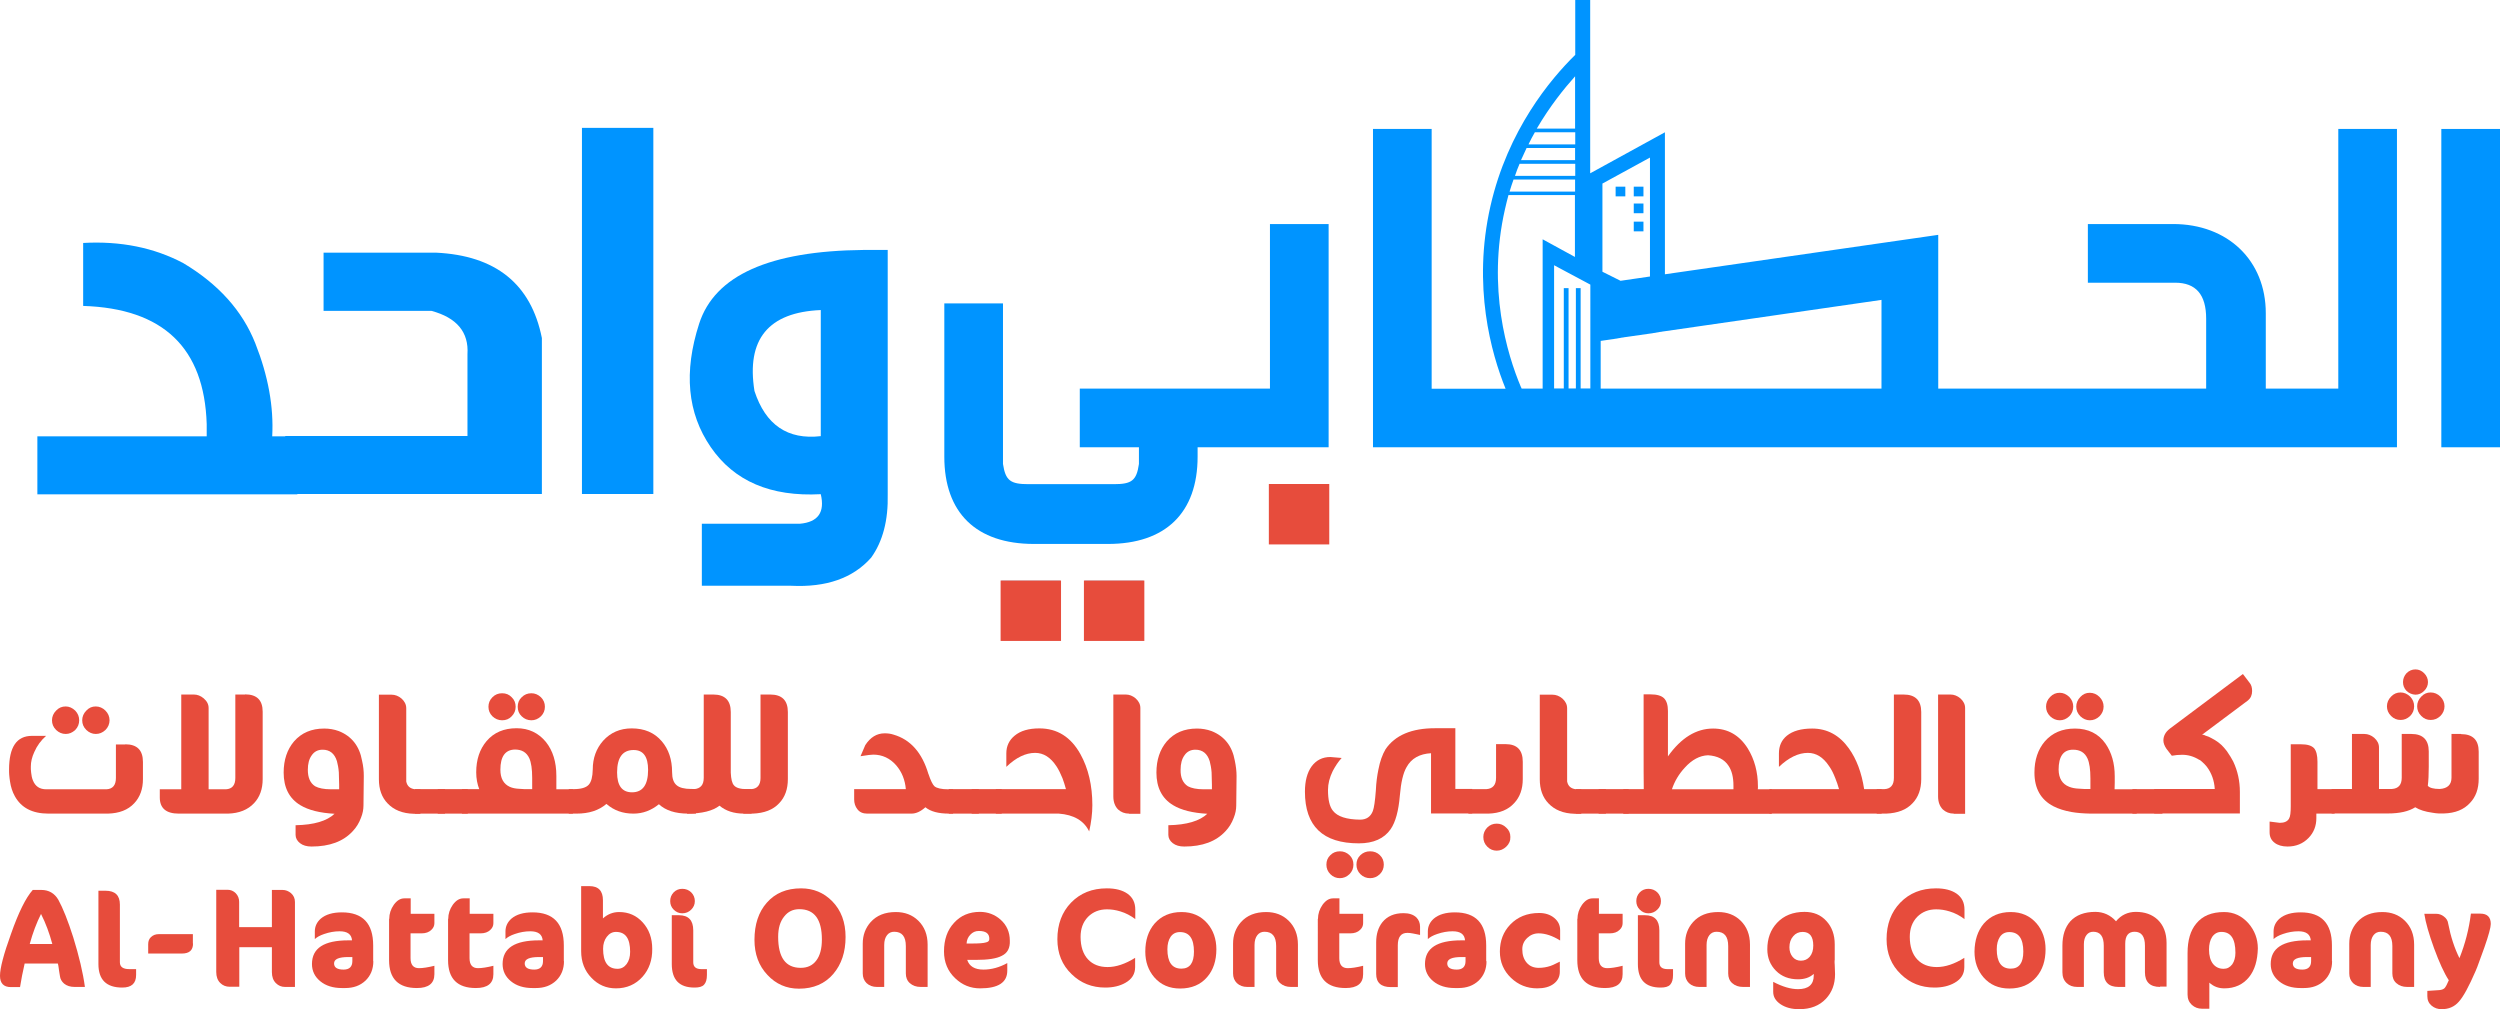 <?xml version="1.0" encoding="utf-8"?>
<!-- Generator: Adobe Illustrator 26.0.1, SVG Export Plug-In . SVG Version: 6.00 Build 0)  -->
<svg version="1.1" id="Layer_1" xmlns="http://www.w3.org/2000/svg" xmlns:xlink="http://www.w3.org/1999/xlink" x="0px" y="0px"
	 viewBox="0 0 1572.3 634.7" style="enable-background:new 0 0 1572.3 634.7;" xml:space="preserve">
<style type="text/css">
	.st0{fill:#0094FF;}
	.st1{fill:#E74C3C;}
</style>
<g>
	<g>
		<g>
			<g>
				<g>
					<path class="st0" d="M629.8,365.3v37.2h36.9v-37.2H629.8z M682.2,365.3v37.2h36.9v-37.2H682.2z"/>
				</g>
			</g>
			<g>
				<g>
					<path class="st0" d="M798.7,304.6v37.5h36.9v-37.5H798.7z"/>
				</g>
			</g>
			<g>
				<g>
					<path class="st0" d="M835.6,140.9v140.4h-82.4v5.9c0,35.3-20.1,54.9-56.4,54.9h-46.5c-36.3,0-56.4-19.5-56.4-54.9v-96.4h36.9
						v101c1.6,10.5,4.7,12.7,16.1,12.7h53.6c11.2,0,14.3-2.2,15.8-12.7v-10.5h-37.2v-36.9h119.6V140.9H835.6z"/>
				</g>
			</g>
			<g>
				<g>
					<path class="st0" d="M1535.4,81.1v200.2h36.9V81.1H1535.4z"/>
				</g>
			</g>
		</g>
		<g>
			<g>
				<rect x="1027.5" y="117.4" class="st0" width="6.1" height="6.1"/>
			</g>
		</g>
		<g>
			<g>
				<rect x="1027.5" y="128" class="st0" width="6.1" height="6.1"/>
			</g>
		</g>
		<g>
			<g>
				<rect x="1027.5" y="139.4" class="st0" width="6.1" height="6.1"/>
			</g>
		</g>
		<g>
			<g>
				<rect x="1016.1" y="117.4" class="st0" width="6.1" height="6.1"/>
			</g>
		</g>
		<g>
			<g>
				<path class="st0" d="M1470.6,81.1v163.3H1425V197c0-33.2-23.9-56.1-58.3-56.1h-53.6v36.9h54.9c13,0,19.5,7.4,19.5,22.6v44H1219
					v-96.7l-171.9,24.8V83.2l-47,25.8V0h-9.4v34.5c-15.5,15.2-42.4,47.2-53.3,95c-11.5,50.5,0.5,92.9,9.5,115h-46.5V81.1h-36.9
					v200.2h644V81.1H1470.6z M1007.7,115.5l30-16.4v74.8l-18.5,2.7l-11.4-5.7V115.5z M990.6,48v32.9h-24.1
					C974.8,66.7,983.7,55.7,990.6,48z M965.3,83.2h25.4v7.6h-29.4C962.5,88.2,963.9,85.7,965.3,83.2z M960.1,93.1h30.5v7.6h-34
					C957.8,98.1,958.9,95.6,960.1,93.1z M955.7,103h35v7.6h-37.9C953.7,108,954.6,105.4,955.7,103z M951.9,112.9h38.7v7.6h-41.2
					C950.2,117.9,951,115.3,951.9,112.9z M970.3,244.4H957l-0.6-1.3c-8.5-20.3-21.2-61.8-9.9-111.5c0.7-3,1.4-6,2.2-8.9h41.8v38.9
					l-20.3-11.1V244.4z M1000.2,244.3h-6.1v-63.1h-3v63.1h-4.6v-63.1h-3v63.1h-6.1v-77.5l2.4,1.3l20.4,10.9V244.3z M1183.3,244.4
					h-176.6v-30l6.9-1l1.5-0.2l0.4-0.1l1.5-0.2l0.4-0.1l1.8-0.3l0.4-0.1l1.5-0.2l0.4-0.1l1.5-0.2l14.7-2.1l1.5-0.2l0.4-0.1l1.5-0.2
					l0.4-0.1l1.8-0.3l0.4-0.1l1.5-0.2l0.4-0.1l1.5-0.2l136.2-19.7V244.4z"/>
			</g>
		</g>
	</g>
	<g>
		<rect x="681.7" y="365.1" class="st1" width="38" height="38"/>
	</g>
	<g>
		<rect x="798" y="304.4" class="st1" width="38" height="38"/>
	</g>
	<g>
		<rect x="629.3" y="365.1" class="st1" width="38" height="38"/>
	</g>
	<g>
		<path class="st0" d="M52.3,152.8c23.5-1.3,44.5,2.9,63,12.7c22.1,13.2,37.2,30,45.3,50.5c8.1,20.5,11.6,39.9,10.6,58.4H187v36.5
			H23.5v-36.5H130v-7.7c-1.5-48-27.4-72.7-77.7-74.3V152.8z"/>
		<path class="st0" d="M203.6,158.9h70.6c37.6,1.8,59.8,19.7,66.6,53.7v61.6v36.5h-52.6H179.4v-36.5H294v-51.4
			c0.9-13.9-6.7-23-22.7-27.3h-67.8V158.9z"/>
		<path class="st0" d="M410.9,310.7h-44.9V80.4h44.9V310.7z"/>
		<path class="st0" d="M558.3,157.2v117.1v36.5c0.4,16.4-3.1,29.7-10.4,39.9c-11.4,12.9-28.2,18.8-50.3,17.7h-56.2v-39H503
			c11.5-1,15.9-7.2,13.2-18.6c-31.5,1.7-54.5-8.2-69.2-29.6c-14.7-21.4-17.1-47.2-7.3-77.6c9.8-30.4,44.2-45.8,103.4-46.4H558.3z
			 M516.2,195c-33,1.4-46.9,18.4-41.7,50.9c7,21.4,20.9,30.8,41.7,28.4V195z"/>
	</g>
	<g>
		<path class="st1" d="M78.8,468.1c7.4,0,11.1,3.7,11.1,11.1V490c0,6.2-1.8,11.3-5.5,15.2c-3.9,4.2-9.4,6.3-16.5,6.5H30.5
			c-10.2,0-17.2-3.7-21.2-11c-1.5-2.7-2.5-5.8-3-9.2c-0.2-1.3-0.4-2.7-0.5-4.1c-0.1-1.1-0.1-2.2-0.1-3.4c0-14.2,4.8-21.2,14.4-21.2
			h8.9c-3.2,2.8-5.7,6.2-7.4,10.1c-1.5,3.2-2.2,6.3-2.2,9.1v1.8c0.1,0.8,0.2,1.6,0.2,2.2c0.2,1.8,0.5,3.4,1.1,4.8
			c1.5,3.8,4.3,5.6,8.4,5.6h37.9c3.9-0.2,5.9-2.6,5.9-7.1v-21.1H78.8z M35.3,459.1c-1.8-1.8-2.6-3.8-2.6-6.1c0-2.3,0.9-4.4,2.6-6.1
			c1.7-1.8,3.7-2.6,6-2.6c2.2,0,4.2,0.9,6,2.6c1.7,1.8,2.5,3.8,2.5,6.1c0,2.3-0.8,4.4-2.5,6.1c-1.8,1.7-3.8,2.5-6,2.5
			C39,461.6,37,460.7,35.3,459.1z M54.3,459.1c-1.8-1.8-2.6-3.8-2.6-6.1c0-2.3,0.9-4.4,2.6-6.1c1.7-1.8,3.6-2.6,5.9-2.6
			c2.3,0,4.4,0.9,6.1,2.6s2.6,3.8,2.6,6.1c0,2.3-0.9,4.4-2.6,6.1c-1.8,1.7-3.8,2.5-6.1,2.5C58,461.6,56,460.7,54.3,459.1z"/>
		<path class="st1" d="M154.1,436.7c7.4,0,11.1,3.6,11.1,10.9V490c0,6.2-1.8,11.3-5.4,15.1c-3.9,4.2-9.4,6.4-16.4,6.6h-31
			c-7.9,0-11.9-3.4-11.9-10.1v-5.2h13.5v-59.6h7.9c2.2,0,4.3,0.8,6.2,2.4c2.1,1.8,3.1,3.8,3.1,6.1v51.1h10.9
			c3.9-0.2,5.9-2.6,5.9-7.1v-52.5H154.1z"/>
		<path class="st1" d="M228.8,488l-0.2,18.5c0,2.6-0.5,5.2-1.6,7.9c-1.2,3.2-2.9,6-5.2,8.4c-5.9,6.4-14.5,9.6-25.9,9.6
			c-3,0-5.4-0.7-7.2-2.1c-1.8-1.4-2.8-3.2-2.8-5.2v-6.1c11.6-0.2,19.8-2.7,24.5-7.2c-9.2-0.5-16.4-2.3-21.5-5.4
			c-7-4.2-10.5-11.1-10.5-20.5c0-8,2.2-14.5,6.5-19.6c4.7-5.4,11-8.1,19-8.1c3.1,0,6.2,0.5,9.2,1.6c8.1,3.2,13,9.5,14.6,18.6
			C228.5,481.8,228.8,485,228.8,488z M198.2,494.5c2.2,1.2,5.5,1.9,9.9,1.9h5.2v-2.8l-0.1-3.9l-0.1-3.9c-0.2-2.8-0.7-5.2-1.2-7.1
			c-1.5-4.8-4.5-7.2-9-7.2c-3,0-5.3,1.2-6.9,3.6c-1.6,2.2-2.4,5.2-2.4,9C193.6,489.1,195.1,492.5,198.2,494.5z"/>
		<path class="st1" d="M255.5,491.5c0.6,3,2.5,4.6,5.8,4.9h3.1v15.4h-4.2c-7.1-0.2-12.5-2.4-16.4-6.5c-3.7-3.8-5.5-8.9-5.5-15.2
			v-53.2h8c2.2,0,4.3,0.8,6.2,2.4c2,1.8,3,3.8,3,6.2V491.5z"/>
		<path class="st1" d="M261,496.3h18.9v15.4H261V496.3z"/>
		<path class="st1" d="M275.3,496.3h18.9v15.4h-18.9V496.3z"/>
		<path class="st1" d="M360.3,496.3v15.4h-69.8v-15.4h10.9c-1.2-3.1-1.9-6.6-1.9-10.6c0-8,2.2-14.5,6.5-19.6
			c4.6-5.4,10.9-8.1,18.9-8.1c7.6,0,13.7,2.9,18.4,8.6c4.4,5.5,6.6,12.6,6.6,21.4v8.4H360.3z M309.7,450.5c-1.7-1.7-2.5-3.7-2.5-6
			c0-2.3,0.8-4.3,2.5-6c1.7-1.7,3.7-2.5,6.1-2.5c2.4,0,4.4,0.8,6,2.5c1.7,1.6,2.5,3.6,2.5,6c0,2.3-0.8,4.3-2.5,6
			c-1.6,1.7-3.6,2.5-6,2.5C313.4,453,311.4,452.1,309.7,450.5z M314.7,484.1c0,5.4,2,9,6,10.8c1.6,0.7,3.5,1.1,5.9,1.2l3.1,0.2h5v-7
			c0-5.6-0.6-9.7-1.8-12.4c-1.7-3.7-4.7-5.5-9-5.5C317.8,471.5,314.7,475.7,314.7,484.1z M328.1,450.5c-1.7-1.6-2.5-3.6-2.5-6
			c0-2.4,0.8-4.4,2.5-6c1.7-1.7,3.7-2.5,6.1-2.5c2.2,0,4.2,0.8,6,2.5c1.7,1.7,2.5,3.7,2.5,6c0,2.3-0.8,4.3-2.5,6
			c-1.8,1.7-3.8,2.5-6,2.5C331.8,453,329.7,452.1,328.1,450.5z"/>
		<path class="st1" d="M437.7,496.3v15.4h-4.9c-8.1,0-14.2-2-18.4-5.9c-4.8,3.9-10.1,5.9-16,5.9c-6.7,0-12.3-2-17-6.1
			c-4.8,4.1-11,6.1-18.8,6.1h-4.9v-15.4h3c4.7,0,7.9-0.9,9.6-2.8c1.6-1.8,2.4-5,2.5-9.6c0-7.1,2.2-13.1,6.5-18
			c4.7-5.2,10.7-7.8,18-7.8c8,0,14.3,2.7,18.9,8.1c4.3,5,6.5,11.5,6.5,19.5c0,3.8,0.9,6.5,2.8,8.1c1.8,1.6,4.9,2.4,9.2,2.4H437.7z
			 M407.6,484.2c0-8.3-3-12.5-9.1-12.5c-6.9,0-10.4,4.7-10.4,14.1c0,8.3,3.1,12.5,9.4,12.5C404.2,498.3,407.6,493.6,407.6,484.2z"/>
		<path class="st1" d="M472.7,496.3v15.4h-4.8c-6.3,0-11.5-1.7-15.4-5c-4.2,3.3-11,5-20.4,5v-15.4h4.4c4.1-0.3,6.1-2.7,6.1-7.1
			v-52.4h6c7.3,0,11,3.7,11,11v38.2c0.2,4,0.8,6.6,2,7.9c1.3,1.6,4,2.4,8.1,2.4H472.7z"/>
		<path class="st1" d="M484.4,436.8c7.4,0,11.1,3.7,11.1,11V490c0,6.3-1.8,11.4-5.5,15.2c-3.8,4.1-9.3,6.2-16.5,6.5h-6v-15.4h4.9
			c3.9-0.2,5.9-2.6,5.9-7v-52.5H484.4z"/>
		<path class="st1" d="M599.4,496.3v15.4h-2.5c-6.7,0-11.6-1.3-14.9-4c-3,2.7-5.9,4-8.8,4h-27.8c-2.7,0-4.8-0.9-6.2-2.8
			c-1.3-1.7-2-3.7-2-6.1v-6.5h32.5c-0.5-5.8-2.5-10.8-6-14.9c-3.9-4.5-8.8-6.8-14.5-6.8c-1.1,0-3.8,0.3-8,1l3-7
			c3.2-4.9,7.2-7.4,12.2-7.4c1.8,0,3.7,0.2,5.5,0.8c10.7,3.1,18,11.3,22,24.8v-0.1c1.4,4.2,2.7,6.8,3.8,7.8c1.4,1.2,4.3,1.9,8.6,1.9
			H599.4z"/>
		<path class="st1" d="M596.7,496.3h18.9v15.4h-18.9V496.3z"/>
		<path class="st1" d="M611.1,496.3h18.9v15.4h-18.9V496.3z"/>
		<path class="st1" d="M626.3,496.3h44.1c-0.7-2.5-1.4-4.8-2.2-6.9c-1.2-2.9-2.4-5.4-3.8-7.5c-3.7-5.6-8.1-8.4-13.4-8.4
			c-5.9,0-12,2.9-18.1,8.8v-8.5c0-4.6,1.8-8.3,5.2-11.1c3.7-3.1,8.9-4.6,15.6-4.6c11.2,0,19.8,5.4,25.8,16.2c5,9,7.5,19.7,7.5,32.1
			c0,5.2-0.7,10.8-2,16.5c-3.3-6.8-9.7-10.5-19.1-11.2h-39.6V496.3z"/>
		<path class="st1" d="M710.1,511.7c-2.8,0-5-0.9-6.9-2.6c-2-2-3-4.8-3-8.2v-64.1h7.8c2.2,0,4.3,0.8,6.2,2.4c2,1.8,3,3.8,3,6.1v66.5
			H710.1z"/>
		<path class="st1" d="M777.7,488l-0.2,18.5c0,2.6-0.5,5.2-1.6,7.9c-1.2,3.2-2.9,6-5.2,8.4c-5.9,6.4-14.5,9.6-25.9,9.6
			c-3,0-5.4-0.7-7.2-2.1c-1.8-1.4-2.8-3.2-2.8-5.2v-6.1c11.6-0.2,19.8-2.7,24.5-7.2c-9.2-0.5-16.4-2.3-21.5-5.4
			c-7-4.2-10.5-11.1-10.5-20.5c0-8,2.2-14.5,6.5-19.6c4.7-5.4,11-8.1,19-8.1c3.1,0,6.2,0.5,9.2,1.6c8.1,3.2,13,9.5,14.6,18.6
			C777.3,481.8,777.7,485,777.7,488z M747.1,494.5c2.2,1.2,5.5,1.9,9.9,1.9h5.2v-2.8l-0.1-3.9l-0.1-3.9c-0.2-2.8-0.7-5.2-1.2-7.1
			c-1.5-4.8-4.5-7.2-9-7.2c-3,0-5.3,1.2-6.9,3.6c-1.6,2.2-2.4,5.2-2.4,9C742.4,489.1,744,492.5,747.1,494.5z"/>
		<path class="st1" d="M900.1,473.7c-7.3,0.4-12.5,3.3-15.5,8.8c-2.1,3.6-3.5,9.5-4.2,17.8c-0.8,9.6-2.7,16.7-5.8,21.2
			c-4.1,5.9-10.8,8.9-20,8.9c-22.6,0-33.9-10.8-33.9-32.5c0-6.7,1.4-12,4.2-15.9c2.9-3.9,6.8-5.9,11.8-5.9l7.1,0.6
			c-2.2,2.4-4,5.2-5.6,8.2c-2,4.1-3,8-3,11.9c0,6.2,1,10.5,3.1,13.1c2.9,3.7,8.6,5.5,17.1,5.6c3.9,0,6.6-1.8,8-5.4
			c0.8-2.1,1.4-6.4,1.9-13c0.2-4.8,0.8-9.2,1.6-13.1c1-5.2,2.5-9.4,4.5-12.8c6-8.8,16.4-13.2,31.1-13.2h12.8v38.2h10.6v15.4h-25.9
			V473.7z M836.7,549.8c-1.7-1.7-2.5-3.7-2.5-6c0-2.4,0.8-4.4,2.5-6c1.6-1.6,3.6-2.4,6-2.4c2.3,0,4.3,0.8,6,2.4
			c1.7,1.6,2.5,3.6,2.5,6c0,2.3-0.8,4.3-2.5,6c-1.8,1.7-3.8,2.5-6,2.5C840.4,552.3,838.4,551.5,836.7,549.8z M855.6,549.8
			c-1.7-1.7-2.5-3.7-2.5-6c0-2.4,0.8-4.4,2.5-6c1.7-1.6,3.7-2.4,6.1-2.4c2.4,0,4.5,0.8,6.1,2.4c1.7,1.6,2.5,3.6,2.5,6
			c0,2.3-0.8,4.3-2.5,6c-1.8,1.7-3.8,2.5-6.1,2.5C859.4,552.3,857.3,551.5,855.6,549.8z"/>
		<path class="st1" d="M946.9,468c7.2,0,10.8,3.7,10.8,11.1V490c0,6.2-1.8,11.3-5.4,15.1c-3.8,4.2-9.2,6.4-16.2,6.6h-12.6v-15.4
			h11.4c4-0.3,6-2.7,6-7.1V468H946.9z M947.3,532.5c-1.8,1.7-3.8,2.5-6,2.5s-4.2-0.8-5.9-2.5c-1.7-1.7-2.5-3.7-2.5-6.1
			c0-2.2,0.8-4.2,2.4-5.9c1.7-1.7,3.7-2.5,6-2.5c2.3,0,4.3,0.8,6,2.5c1.8,1.6,2.6,3.5,2.6,5.9C950,528.7,949.1,530.8,947.3,532.5z"
			/>
		<path class="st1" d="M985.6,491.5c0.6,3,2.5,4.6,5.8,4.9h3.1v15.4h-4.2c-7.1-0.2-12.5-2.4-16.4-6.5c-3.7-3.8-5.5-8.9-5.5-15.2
			v-53.2h8c2.2,0,4.3,0.8,6.2,2.4c2,1.8,3,3.8,3,6.2V491.5z"/>
		<path class="st1" d="M991.1,496.3h18.9v15.4h-18.9V496.3z"/>
		<path class="st1" d="M1005.4,496.3h18.9v15.4h-18.9V496.3z"/>
		<path class="st1" d="M1020.7,496.3h13.1c-0.1-3.9-0.1-14.5-0.1-31.6v-28h4.4c3.9,0,6.7,0.8,8.4,2.4c1.7,1.7,2.5,4.4,2.5,8.1v28.5
			c8.3-11.7,17.8-17.5,28.4-17.5c9.3,0,16.6,4.2,21.8,12.5c4.2,6.8,6.4,14.8,6.4,24v0.9c-0.1,0.4-0.1,0.7-0.1,0.8h8.8v15.4h-93.4
			V496.3z M1090.2,496.3v-2.2c0-5.2-1-9.4-3.1-12.5c-2.6-4-6.9-6.2-12.9-6.6c-5.2,0.2-10.1,2.8-14.6,7.8c-3.7,4-6.4,8.5-8.1,13.6
			H1090.2z"/>
		<path class="st1" d="M1112.8,496.3h43.8c-0.7-2.5-1.5-4.8-2.4-7c-1.1-2.8-2.3-5.3-3.8-7.4c-3.7-5.6-8.1-8.4-13.4-8.4
			c-5.9,0-12,2.9-18.2,8.8v-8.5c0-4.7,1.7-8.4,5-11.1c3.7-3,9-4.5,15.9-4.5c9.5,0,17.2,4.2,23.1,12.5c4.8,6.7,8,15.2,9.6,25.6h11
			v15.4h-70.6V496.3z"/>
		<path class="st1" d="M1197.2,436.8c7.4,0,11.1,3.7,11.1,11V490c0,6.3-1.8,11.4-5.5,15.2c-3.8,4.1-9.3,6.2-16.5,6.5h-6v-15.4h4.9
			c3.9-0.2,5.9-2.6,5.9-7v-52.5H1197.2z"/>
		<path class="st1" d="M1228.8,511.7c-2.8,0-5-0.9-6.9-2.6c-2-2-3-4.8-3-8.2v-64.1h7.8c2.2,0,4.3,0.8,6.2,2.4c2,1.8,3,3.8,3,6.1
			v66.5H1228.8z"/>
		<path class="st1" d="M1343.8,511.7h-29c-4.6-0.1-8.5-0.4-11.9-1c-4.5-0.8-8.3-2-11.4-3.6c-8-4.1-12-11.2-12-21.2
			c0-8,2.2-14.5,6.5-19.6c4.7-5.4,11-8.1,19-8.1c8.3,0,14.8,3.2,19.2,9.5c3.8,5.5,5.8,12.3,5.8,20.5v4.1c-0.1,1.7-0.1,3-0.1,4.1
			h13.9V511.7z M1289.4,450.5c-1.8-1.8-2.6-3.8-2.6-6.1c0-2.3,0.9-4.4,2.6-6.1c1.7-1.8,3.7-2.6,6-2.6c2.2,0,4.2,0.9,6,2.6
			c1.7,1.8,2.5,3.8,2.5,6.1c0,2.3-0.8,4.4-2.5,6.1c-1.8,1.7-3.8,2.5-6,2.5C1293.1,453,1291.1,452.1,1289.4,450.5z M1301.3,494.8
			c1.7,0.7,3.7,1.1,6.1,1.2l3.2,0.2h4.1v-6.6c0-5.7-0.6-9.8-1.8-12.5c-1.7-3.8-4.7-5.6-9.1-5.6c-6.1,0-9.1,4.2-9.1,12.6
			C1294.8,489.5,1297,493.1,1301.3,494.8z M1308.4,450.5c-1.8-1.8-2.6-3.8-2.6-6.1c0-2.3,0.9-4.4,2.6-6.1c1.7-1.8,3.6-2.6,5.9-2.6
			c2.3,0,4.4,0.9,6.1,2.6s2.6,3.8,2.6,6.1c0,2.3-0.9,4.4-2.6,6.1c-1.8,1.7-3.8,2.5-6.1,2.5C1312.1,453,1310.1,452.1,1308.4,450.5z"
			/>
		<path class="st1" d="M1341.1,496.3h18.9v15.4h-18.9V496.3z"/>
		<path class="st1" d="M1416.4,434.6c0,2.5-0.9,4.5-2.6,5.9l-28.9,21.6h0.4c0.2,0,0.4,0,0.8,0.1c0.3,0.2,0.7,0.3,1.1,0.5
			c1.2,0.3,2.3,0.8,3.4,1.4c3.4,1.7,6.2,3.8,8.2,6.2l0.4,0.5l0.5,0.6c0.5,0.6,1,1.2,1.4,1.9c1.2,1.8,2.4,3.6,3.4,5.6
			c2.8,5.9,4.2,12.3,4.2,19.2v13.5h-53.9v-15.4h38.1c-0.3-5.3-2-10-5-14c-1-1.2-2-2.3-3.1-3.2c-0.4-0.3-0.8-0.6-1.1-0.9l-0.4-0.2
			l-0.1-0.1v0.1c-3.5-2.2-7.1-3.2-10.8-3.2c-2.2,0-4.3,0.2-6.5,0.6l-3.4-4.4c-1.2-1.8-1.9-3.5-1.9-5.2c0-2.8,1.3-5.3,4-7.4l46-34.4
			l4.2,5.5C1415.9,430.7,1416.4,432.4,1416.4,434.6z"/>
		<path class="st1" d="M1456.8,511.7v2.9c0,4.8-1.6,9-4.9,12.4c-3.5,3.6-7.9,5.4-13.2,5.4c-3.4,0-6.2-0.8-8.2-2.4
			c-2.1-1.6-3.1-3.8-3.1-6.5v-6.8c4.2,0.5,6.3,0.8,6.4,0.8c2.9,0,4.8-0.9,5.8-2.6c0.8-1.3,1.1-3.9,1.1-7.8v-39h6.6
			c3.8,0,6.5,0.8,8.1,2.5c1.4,1.7,2.1,4.5,2.1,8.5v17.2h10.8v15.4H1456.8z"/>
		<path class="st1" d="M1547.8,461.7c7.4,0,11.1,3.7,11.1,11v17.1c0,6.3-1.8,11.4-5.5,15.2c-3.8,4.2-9.3,6.4-16.4,6.6h-3.2
			c-1.4-0.1-2.8-0.2-4.2-0.5c-4.3-0.6-7.9-1.7-10.6-3.4c-4.1,2.6-9.8,3.9-17.1,3.9h-35.5v-15.4h12.8v-34.6h7.8
			c2.2,0,4.3,0.8,6.2,2.4c2,1.8,3,3.8,3,6.1v26.1h8.2c4.1-0.3,6.1-2.7,6.1-7.1v-27.5h6.1c7.2,0,10.9,3.7,10.9,11v9.6
			c0,4.8-0.2,8.8-0.6,12c1.1,1.3,3.6,2,7.5,2c4.9-0.3,7.4-2.7,7.4-7.1v-27.5H1547.8z M1503.8,450.3c-1.8-1.8-2.6-3.8-2.6-6.1
			c0-2.3,0.9-4.4,2.6-6.1c1.7-1.8,3.7-2.6,6-2.6c2.2,0,4.2,0.9,6,2.6c1.7,1.8,2.5,3.8,2.5,6.1c0,2.3-0.8,4.4-2.5,6.1
			c-1.8,1.7-3.8,2.5-6,2.5C1507.5,452.8,1505.5,452,1503.8,450.3z M1513.5,434.5c-1.5-1.6-2.2-3.4-2.2-5.5c0-2.2,0.8-4,2.2-5.6
			c1.6-1.6,3.5-2.4,5.6-2.4c2.1,0,3.9,0.8,5.5,2.4c1.6,1.6,2.4,3.5,2.4,5.6c0,2.1-0.8,3.9-2.4,5.5c-1.6,1.6-3.4,2.4-5.5,2.4
			C1517,436.8,1515.1,436,1513.5,434.5z M1522.8,450.3c-1.8-1.8-2.6-3.8-2.6-6.1c0-2.3,0.9-4.4,2.6-6.1c1.7-1.8,3.6-2.6,5.9-2.6
			c2.3,0,4.4,0.9,6.1,2.6s2.6,3.8,2.6,6.1c0,2.3-0.9,4.4-2.6,6.1c-1.8,1.7-3.8,2.5-6.1,2.5C1526.4,452.8,1524.5,452,1522.8,450.3z"
			/>
	</g>
	<g>
		<path class="st1" d="M46.9,620.7c-2.7,0-4.9-0.7-6.6-2.1c-1.5-1.3-2.4-2.9-2.6-4.7l-0.3-1.8c-0.1-0.6-0.2-1.2-0.3-1.9l-0.1-0.8
			l-0.1-0.7c-0.1-1-0.3-1.9-0.5-2.7H15.5c-1.2,5.3-2.2,10.2-2.9,14.8H6.8c-4.5,0-6.8-2.4-6.8-7.1c0-4.8,2.3-13.6,6.9-26.3
			c4.8-13.7,9.4-22.9,13.7-27.7H26c4.7,0,8.3,2.1,10.7,6.2c2.8,5.1,6,13,9.4,23.7c3.6,11.7,6.1,22.1,7.3,31.1H46.9z M18.7,593.7
			h14.2c-1.8-6.7-4.1-13-7.1-18.9C23,580.4,20.6,586.7,18.7,593.7z"/>
		<path class="st1" d="M85.6,613.2c0,5.3-2.9,7.9-8.7,7.9c-10,0-15-4.9-15-14.8v-46.1h4.4c6.1,0,9.1,2.9,9.1,8.7v36.3
			c0,2.9,2,4.3,5.9,4.3h4.3V613.2z"/>
		<path class="st1" d="M121.4,593.4c0,4.2-2.3,6.3-7,6.3H93.2v-5.9c0-1.9,0.6-3.4,1.8-4.5c1.3-1.2,2.9-1.8,4.9-1.8h21.4V593.4z"/>
		<path class="st1" d="M179.2,620.7c-2.2,0-4.1-0.8-5.7-2.4c-1.7-1.7-2.5-4-2.5-6.9v-15.7h-20.5v24.9h-6c-2.4,0-4.4-0.8-6-2.4
			c-1.7-1.7-2.5-4-2.5-6.9v-51.7h7.1c2,0,3.7,0.7,5.2,2.2c1.4,1.5,2.1,3.3,2.1,5.4v15.9H171v-23.4h6.7c2,0,3.7,0.7,5.3,2
			c1.7,1.5,2.5,3.3,2.5,5.6v53.4H179.2z"/>
		<path class="st1" d="M234.8,604.5c0,5-1.7,9.1-4.9,12.2c-3.4,3.2-7.6,4.7-12.8,4.7h-2.1c-5.5,0-10.1-1.4-13.6-4.3
			c-3.4-2.8-5.2-6.4-5.2-10.8c0-10,7.6-14.9,22.9-14.9h2.3c-0.3-3.8-2.9-5.7-7.8-5.7c-3.3,0-6.5,0.6-9.7,1.7c-2.7,0.9-4.6,2-5.9,3.2
			v-4.8c0-3.2,1.3-5.9,3.8-8.1c3.1-2.6,7.5-3.9,13.2-3.9c13.1,0,19.7,6.9,19.7,20.8V604.5z M221.5,601.9h-2.4c-6,0-9,1.3-9,4
			c0,2.6,2,3.9,6,3.9c3.6,0,5.5-1.8,5.5-5.3V601.9z"/>
		<path class="st1" d="M244.8,577.9c0-3.2,1-6.2,2.9-8.9c2-2.7,4.1-4,6.6-4h4v9.7h14.9v5.9c0,1.6-0.6,3-1.9,4.2
			c-1.5,1.5-3.6,2.2-6.1,2.2h-7v15.6c0,4.2,1.8,6.3,5.3,6.3c2.4,0,5.7-0.5,9.7-1.5v5.3c0,5.8-3.7,8.7-11,8.7
			c-11.6,0-17.5-5.8-17.5-17.5V577.9z"/>
		<path class="st1" d="M281.9,577.9c0-3.2,1-6.2,2.9-8.9c2-2.7,4.1-4,6.6-4h4v9.7h14.9v5.9c0,1.6-0.6,3-1.9,4.2
			c-1.5,1.5-3.6,2.2-6.1,2.2h-7v15.6c0,4.2,1.8,6.3,5.3,6.3c2.4,0,5.7-0.5,9.7-1.5v5.3c0,5.8-3.7,8.7-11,8.7
			c-11.6,0-17.5-5.8-17.5-17.5V577.9z"/>
		<path class="st1" d="M354.7,604.5c0,5-1.7,9.1-4.9,12.2c-3.4,3.2-7.6,4.7-12.8,4.7h-2.1c-5.5,0-10.1-1.4-13.6-4.3
			c-3.4-2.8-5.2-6.4-5.2-10.8c0-10,7.6-14.9,22.9-14.9h2.3c-0.3-3.8-2.9-5.7-7.8-5.7c-3.3,0-6.5,0.6-9.7,1.7c-2.7,0.9-4.6,2-5.9,3.2
			v-4.8c0-3.2,1.3-5.9,3.8-8.1c3.1-2.6,7.5-3.9,13.2-3.9c13.1,0,19.7,6.9,19.7,20.8V604.5z M341.4,601.9H339c-6,0-9,1.3-9,4
			c0,2.6,2,3.9,6,3.9c3.6,0,5.5-1.8,5.5-5.3V601.9z"/>
		<path class="st1" d="M404.1,614.3c-4.3,4.8-9.9,7.3-16.7,7.3c-6.1,0-11.2-2.2-15.4-6.6c-4.3-4.4-6.5-10-6.5-16.8v-40.9h5.2
			c5.7,0,8.5,3,8.5,8.9v11.4c3-2.7,6.4-4,10.2-4c6,0,10.9,2.2,14.8,6.5c4,4.4,6,9.9,6,16.7C410.3,603.8,408.2,609.7,404.1,614.3z
			 M387.4,586.1c-2.3,0-4.2,1-5.8,3.1c-1.5,2-2.3,4.5-2.3,7.5c0,8.4,3,12.6,9.1,12.6c2.3,0,4.2-1,5.7-3c1.5-2,2.2-4.6,2.2-7.7
			C396.3,590.2,393.4,586.1,387.4,586.1z"/>
		<path class="st1" d="M434.7,572.1c-1.5,1.5-3.4,2.3-5.6,2.3c-2.1,0-3.9-0.8-5.4-2.3c-1.5-1.5-2.2-3.3-2.2-5.4
			c0-2.1,0.7-3.9,2.2-5.5c1.5-1.5,3.3-2.2,5.4-2.2c2.2,0,4,0.7,5.6,2.2c1.5,1.5,2.3,3.4,2.3,5.5C437,568.9,436.2,570.6,434.7,572.1z
			 M444.6,613.2c0,2.8-0.6,4.8-1.8,6.1s-3.2,1.8-6,1.8c-9.6,0-14.3-4.9-14.3-14.8v-30.7h4.5c6,0,9,3.2,9,9.5v20.1
			c0,2.9,1.7,4.3,5.2,4.3h3.4V613.2z"/>
		<path class="st1" d="M524.1,612.5c-5.3,6.2-12.5,9.3-21.6,9.3c-7.9,0-14.5-2.9-19.8-8.6c-5.5-5.8-8.2-13.2-8.2-22.1
			c0-9.7,2.6-17.5,7.7-23.3c5.3-6.1,12.5-9.1,21.6-9.1c7.7,0,14.3,2.7,19.6,8.1c5.6,5.7,8.4,13.2,8.4,22.5
			C531.8,598.8,529.2,606.5,524.1,612.5z M502.7,571.8c-3.9,0-7.1,1.5-9.5,4.6c-2.6,3.2-3.8,7.4-3.8,12.8c0,13,4.7,19.5,14.2,19.5
			c4.2,0,7.4-1.5,9.7-4.5c2.4-3.1,3.6-7.5,3.6-13.3C516.9,578.2,512.2,571.8,502.7,571.8z"/>
		<path class="st1" d="M579,620.7c-2.8,0-5-0.8-6.8-2.4c-1.7-1.5-2.5-3.6-2.5-6.1v-17.2c0-6-2.4-9-7.3-9c-1.9,0-3.4,0.7-4.5,2.1
			c-1.2,1.5-1.8,3.6-1.8,6.2v26.4h-4.6c-2.6,0-4.8-0.8-6.5-2.4c-1.6-1.6-2.4-3.6-2.4-6.1v-18.7c0-5.4,1.7-9.9,5-13.6
			c3.8-4.2,9-6.3,15.8-6.3c5.7,0,10.4,1.8,14.1,5.4c3.9,3.8,5.9,8.8,5.9,15.1v26.6H579z"/>
		<path class="st1" d="M630.1,601.1c-3.3,1.8-8.8,2.6-16.6,2.6h-5.2c1.3,4,4.7,6.1,10.2,6.1c5.1,0,10.1-1.4,15-4.1v4.8
			c0,7.4-5.7,11.1-17.1,11.1c-6,0-11.2-2.1-15.6-6.3c-4.7-4.4-7.1-10.1-7.1-16.9c0-7.5,2.1-13.5,6.4-18.1c4.1-4.5,9.5-6.8,16.2-6.8
			c5,0,9.4,1.7,13,4.9c3.8,3.4,5.8,7.8,5.8,13.2C635.3,596.3,633.6,599.4,630.1,601.1z M615.6,585.5c-2.2,0-3.9,0.8-5.4,2.4
			c-1.4,1.5-2.2,3.3-2.3,5.5h3.3c4.4,0,7.3-0.2,8.9-0.7c1.4-0.3,2.1-1,2.1-2.1C622.3,587.1,620,585.5,615.6,585.5z"/>
		<path class="st1" d="M714.1,578.1c-2.9-2.2-6.1-3.9-9.5-4.9c-2.9-0.9-5.7-1.3-8.4-1.3c-4.8,0-8.8,1.6-11.9,4.7
			c-3.2,3.3-4.7,7.5-4.7,12.6c0,6.1,1.6,10.9,4.7,14.2c3,3.2,7.1,4.8,12.3,4.8c5.3,0,11.1-1.9,17.3-5.8v5.9c0,4.2-2,7.5-6.1,9.8
			c-3.5,2-7.7,3-12.7,3c-8.3,0-15.4-2.8-21.1-8.4c-6-5.7-9-13.1-9-22c0-9.4,2.9-17.1,8.6-23c5.8-6,13.3-9,22.5-9
			c5.4,0,9.7,1.1,12.9,3.3c3.4,2.4,5,5.7,5,10.1V578.1z"/>
		<path class="st1" d="M726.1,580.9c4.2-4.8,9.8-7.3,17-7.3c6.7,0,12.1,2.4,16.2,7.1c3.8,4.4,5.7,9.9,5.7,16.3
			c0,7.1-1.9,13-5.8,17.5c-4.1,4.8-9.8,7.2-17,7.2c-6.7,0-12.1-2.3-16.2-7c-3.8-4.4-5.7-9.8-5.7-16.2
			C720.3,591.3,722.2,585.5,726.1,580.9z M742.1,586.2c-2.6,0-4.5,1-5.9,3c-1.3,2-2,4.5-2,7.8c0,8.1,2.9,12.2,8.8,12.2
			c5.3,0,7.9-3.6,7.9-10.7C750.9,590.3,748,586.2,742.1,586.2z"/>
		<path class="st1" d="M811.9,620.7c-2.8,0-5-0.8-6.8-2.4c-1.7-1.5-2.5-3.6-2.5-6.1v-17.2c0-6-2.4-9-7.3-9c-1.9,0-3.4,0.7-4.5,2.1
			c-1.2,1.5-1.8,3.6-1.8,6.2v26.4h-4.6c-2.6,0-4.8-0.8-6.5-2.4c-1.6-1.6-2.4-3.6-2.4-6.1v-18.7c0-5.4,1.7-9.9,5-13.6
			c3.8-4.2,9-6.3,15.8-6.3c5.7,0,10.4,1.8,14.1,5.4c3.9,3.8,5.9,8.8,5.9,15.1v26.6H811.9z"/>
		<path class="st1" d="M828.9,577.9c0-3.2,1-6.2,2.9-8.9c2-2.7,4.1-4,6.6-4h4v9.7h14.9v5.9c0,1.6-0.6,3-1.9,4.2
			c-1.5,1.5-3.6,2.2-6.1,2.2h-7v15.6c0,4.2,1.8,6.3,5.3,6.3c2.4,0,5.7-0.5,9.7-1.5v5.3c0,5.8-3.7,8.7-11,8.7
			c-11.6,0-17.5-5.8-17.5-17.5V577.9z"/>
		<path class="st1" d="M893.1,588c-0.7-0.1-1.5-0.3-2.4-0.5l-1-0.2l-1-0.2c-1.4-0.3-2.6-0.4-3.6-0.4c-4,0-6,2.6-6,7.9v26.2h-4.4
			c-6.1,0-9.2-2.8-9.2-8.3v-19.9c0-5.1,1.3-9.3,3.9-12.6c3.1-3.8,7.5-5.7,13.3-5.7c3.5,0,6.2,0.9,8.1,2.7c1.5,1.5,2.3,3.5,2.3,5.8
			V588z"/>
		<path class="st1" d="M934.9,604.5c0,5-1.7,9.1-4.9,12.2c-3.4,3.2-7.6,4.7-12.8,4.7H915c-5.5,0-10.1-1.4-13.6-4.3
			c-3.4-2.8-5.2-6.4-5.2-10.8c0-10,7.6-14.9,22.9-14.9h2.3c-0.3-3.8-2.9-5.7-7.8-5.7c-3.3,0-6.5,0.6-9.7,1.7c-2.7,0.9-4.6,2-5.9,3.2
			v-4.8c0-3.2,1.3-5.9,3.8-8.1c3.1-2.6,7.5-3.9,13.2-3.9c13.1,0,19.7,6.9,19.7,20.8V604.5z M921.6,601.9h-2.4c-6,0-9,1.3-9,4
			c0,2.6,2,3.9,6,3.9c3.6,0,5.5-1.8,5.5-5.3V601.9z"/>
		<path class="st1" d="M981.2,591.5c-4.8-3-9.4-4.5-13.5-4.5c-2.8,0-5.2,1-7.2,2.9c-2.1,2-3.1,4.3-3.1,7.1c0,3.5,0.9,6.3,2.8,8.5
			c1.9,2.2,4.4,3.2,7.6,3.2c2.5,0,4.9-0.4,7.3-1.2c0.9-0.3,2-0.8,3-1.3l2.9-1.4v6.4c0,3.1-1.3,5.6-3.8,7.5c-2.6,2-6.1,2.9-10.4,2.9
			c-6.4,0-11.9-2.2-16.5-6.6c-4.6-4.4-7-9.9-7-16.5c0-6.8,2.2-12.5,6.5-17c4.6-4.8,10.6-7.3,18.2-7.3c3.8,0,6.9,1,9.5,3.1
			c2.5,2.1,3.7,4.6,3.7,7.7V591.5z"/>
		<path class="st1" d="M992.1,577.9c0-3.2,1-6.2,2.9-8.9c2-2.7,4.1-4,6.6-4h4v9.7h14.9v5.9c0,1.6-0.6,3-1.9,4.2
			c-1.5,1.5-3.6,2.2-6.1,2.2h-7v15.6c0,4.2,1.8,6.3,5.3,6.3c2.4,0,5.7-0.5,9.7-1.5v5.3c0,5.8-3.7,8.7-11,8.7
			c-11.6,0-17.5-5.8-17.5-17.5V577.9z"/>
		<path class="st1" d="M1042.3,572.1c-1.5,1.5-3.4,2.3-5.6,2.3c-2.1,0-3.9-0.8-5.4-2.3c-1.5-1.5-2.2-3.3-2.2-5.4
			c0-2.1,0.7-3.9,2.2-5.5c1.5-1.5,3.3-2.2,5.4-2.2c2.2,0,4,0.7,5.6,2.2c1.5,1.5,2.3,3.4,2.3,5.5
			C1044.6,568.9,1043.9,570.6,1042.3,572.1z M1052.2,613.2c0,2.8-0.6,4.8-1.8,6.1s-3.2,1.8-6,1.8c-9.6,0-14.3-4.9-14.3-14.8v-30.7
			h4.5c6,0,9,3.2,9,9.5v20.1c0,2.9,1.7,4.3,5.2,4.3h3.4V613.2z"/>
		<path class="st1" d="M1096.2,620.7c-2.8,0-5-0.8-6.8-2.4c-1.7-1.5-2.5-3.6-2.5-6.1v-17.2c0-6-2.4-9-7.3-9c-1.9,0-3.4,0.7-4.5,2.1
			c-1.2,1.5-1.8,3.6-1.8,6.2v26.4h-4.6c-2.6,0-4.8-0.8-6.5-2.4c-1.6-1.6-2.4-3.6-2.4-6.1v-18.7c0-5.4,1.7-9.9,5-13.6
			c3.8-4.2,9-6.3,15.8-6.3c5.7,0,10.4,1.8,14.1,5.4c3.9,3.8,5.9,8.8,5.9,15.1v26.6H1096.2z"/>
		<path class="st1" d="M1153.8,604c0,1.1,0,2.1,0.1,2.9c0.1,2.7,0.2,4.6,0.2,5.8c0,6.2-1.9,11.3-5.7,15.4c-4.1,4.4-9.7,6.6-16.9,6.6
			c-4.8,0-8.7-1.1-11.8-3.2c-3-2.1-4.5-4.6-4.5-7.7v-6.3c5.9,3.1,11.1,4.6,15.6,4.6c6.6,0,9.9-2.9,9.9-8.6v-1
			c-2.5,2.3-5.8,3.4-9.9,3.4c-5.7,0-10.3-1.8-13.8-5.3c-3.6-3.6-5.5-8.1-5.5-13.6c0-6.7,2-12.2,6.1-16.6c4.3-4.6,10.1-6.9,17.3-6.9
			c5.7,0,10.3,1.9,13.8,5.8c3.4,3.7,5.2,8.6,5.2,14.6V604z M1127.8,588.8c-1.6,1.8-2.4,4.1-2.4,7c0,2.4,0.7,4.4,2,6
			c1.3,1.6,3.1,2.4,5.2,2.4c2.3,0,4.1-0.8,5.6-2.5c1.5-1.8,2.2-4.1,2.2-7c0-5.7-2.2-8.6-6.7-8.6
			C1131.3,586.1,1129.3,587,1127.8,588.8z"/>
		<path class="st1" d="M1235.6,578.1c-2.9-2.2-6.1-3.9-9.5-4.9c-2.9-0.9-5.7-1.3-8.4-1.3c-4.8,0-8.8,1.6-11.9,4.7
			c-3.2,3.3-4.7,7.5-4.7,12.6c0,6.1,1.6,10.9,4.7,14.2c3,3.2,7.1,4.8,12.3,4.8c5.3,0,11.1-1.9,17.3-5.8v5.9c0,4.2-2,7.5-6.1,9.8
			c-3.5,2-7.7,3-12.7,3c-8.3,0-15.4-2.8-21.1-8.4c-6-5.7-9-13.1-9-22c0-9.4,2.9-17.1,8.6-23c5.8-6,13.3-9,22.5-9
			c5.4,0,9.7,1.1,12.9,3.3c3.4,2.4,5,5.7,5,10.1V578.1z"/>
		<path class="st1" d="M1247.6,580.9c4.2-4.8,9.8-7.3,17-7.3c6.7,0,12.1,2.4,16.2,7.1c3.8,4.4,5.7,9.9,5.7,16.3
			c0,7.1-1.9,13-5.8,17.5c-4.1,4.8-9.8,7.2-17,7.2c-6.7,0-12.1-2.3-16.2-7c-3.8-4.4-5.7-9.8-5.7-16.2
			C1241.9,591.3,1243.8,585.5,1247.6,580.9z M1263.7,586.2c-2.6,0-4.5,1-5.9,3c-1.3,2-2,4.5-2,7.8c0,8.1,2.9,12.2,8.8,12.2
			c5.3,0,7.9-3.6,7.9-10.7C1272.5,590.3,1269.6,586.2,1263.7,586.2z"/>
		<path class="st1" d="M1358.5,620.7c-6.3,0-9.5-3.1-9.5-9.2v-16.7c0-5.9-2.2-8.8-6.5-8.8c-3.9,0-5.9,2.5-5.9,7.5v27.2h-4.3
			c-6.1,0-9.2-3.1-9.2-9.2v-16.7c0-5.9-2.2-8.8-6.6-8.8c-1.8,0-3.2,0.7-4.2,2c-1.1,1.4-1.7,3.3-1.7,5.8v26.9h-4.2
			c-2.7,0-4.9-0.8-6.6-2.4c-1.8-1.7-2.7-3.9-2.7-6.8v-16.8c0-6.5,1.7-11.6,5-15.3c3.6-3.9,8.9-5.9,15.7-5.9c5.1,0,9.5,2,13,5.9
			c3.2-3.9,7.4-5.9,12.5-5.9c5.6,0,10.1,1.6,13.6,4.8c3.8,3.6,5.7,8.5,5.7,14.8v27.4H1358.5z"/>
		<path class="st1" d="M1414.5,614.5c-3.8,4.7-9,7.1-15.6,7.1c-3.7,0-6.8-1.2-9.4-3.6v16.4h-4.7c-2.4,0-4.5-0.8-6.3-2.4
			c-1.8-1.7-2.7-3.8-2.7-6.5v-26.1c0-8,1.8-14.2,5.5-18.6c3.9-4.8,9.7-7.2,17.5-7.2c6,0,11.1,2.4,15.3,7.1c3.9,4.5,5.9,9.8,5.9,15.8
			C1419.8,604,1418.1,610,1414.5,614.5z M1397.1,586.1c-2.4,0-4.3,1-5.8,3.1c-1.3,2-2,4.6-2,8c0,3.8,0.8,6.8,2.5,9
			c1.7,2.1,3.9,3.1,6.7,3.1c2.2,0,3.9-0.9,5.4-2.8c1.3-1.9,2-4.3,2-7.3C1405.9,590.4,1403,586.1,1397.1,586.1z"/>
		<path class="st1" d="M1466.7,604.5c0,5-1.7,9.1-4.9,12.2c-3.4,3.2-7.6,4.7-12.8,4.7h-2.1c-5.5,0-10.1-1.4-13.6-4.3
			c-3.4-2.8-5.2-6.4-5.2-10.8c0-10,7.6-14.9,22.9-14.9h2.3c-0.3-3.8-2.9-5.7-7.8-5.7c-3.3,0-6.5,0.6-9.7,1.7c-2.7,0.9-4.6,2-5.9,3.2
			v-4.8c0-3.2,1.3-5.9,3.8-8.1c3.1-2.6,7.5-3.9,13.2-3.9c13.1,0,19.7,6.9,19.7,20.8V604.5z M1453.4,601.9h-2.4c-6,0-9,1.3-9,4
			c0,2.6,2,3.9,6,3.9c3.6,0,5.5-1.8,5.5-5.3V601.9z"/>
		<path class="st1" d="M1513.9,620.7c-2.8,0-5-0.8-6.8-2.4c-1.7-1.5-2.5-3.6-2.5-6.1v-17.2c0-6-2.4-9-7.3-9c-1.9,0-3.4,0.7-4.5,2.1
			c-1.2,1.5-1.8,3.6-1.8,6.2v26.4h-4.6c-2.6,0-4.8-0.8-6.5-2.4c-1.6-1.6-2.4-3.6-2.4-6.1v-18.7c0-5.4,1.7-9.9,5-13.6
			c3.8-4.2,9-6.3,15.8-6.3c5.7,0,10.4,1.8,14.1,5.4c3.9,3.8,5.9,8.8,5.9,15.1v26.6H1513.9z"/>
		<path class="st1" d="M1546.4,630c-2.8,3.2-6.4,4.7-10.8,4.7c-2.4,0-4.5-0.7-6.3-2.2c-1.8-1.5-2.7-3.5-2.7-6v-3.3l7.5-0.5
			c1.5-0.1,2.7-0.6,3.4-1.3c0.7-0.8,1.6-2.5,2.6-4.9c-2.9-4.4-6-11.2-9.3-20.2c-3.2-8.9-5.3-16.1-6.1-21.6h7.4
			c1.9,0,3.5,0.6,4.9,1.7c1.5,1.1,2.5,2.6,2.7,4.4c1.6,8.3,4,15.6,7.1,21.8c3.6-9,6-18.3,7.2-28h6c4.3,0,6.5,2.2,6.5,6.5
			c0,2.1-1.3,7-4,14.7c-1,2.8-2.1,5.8-3.2,8.8c-0.9,2.6-1.7,4.6-2.3,6C1552.8,620.3,1549.3,626.8,1546.4,630z"/>
	</g>
</g>
<g>
</g>
<g>
</g>
<g>
</g>
<g>
</g>
<g>
</g>
<g>
</g>
<g>
</g>
<g>
</g>
<g>
</g>
<g>
</g>
<g>
</g>
</svg>
